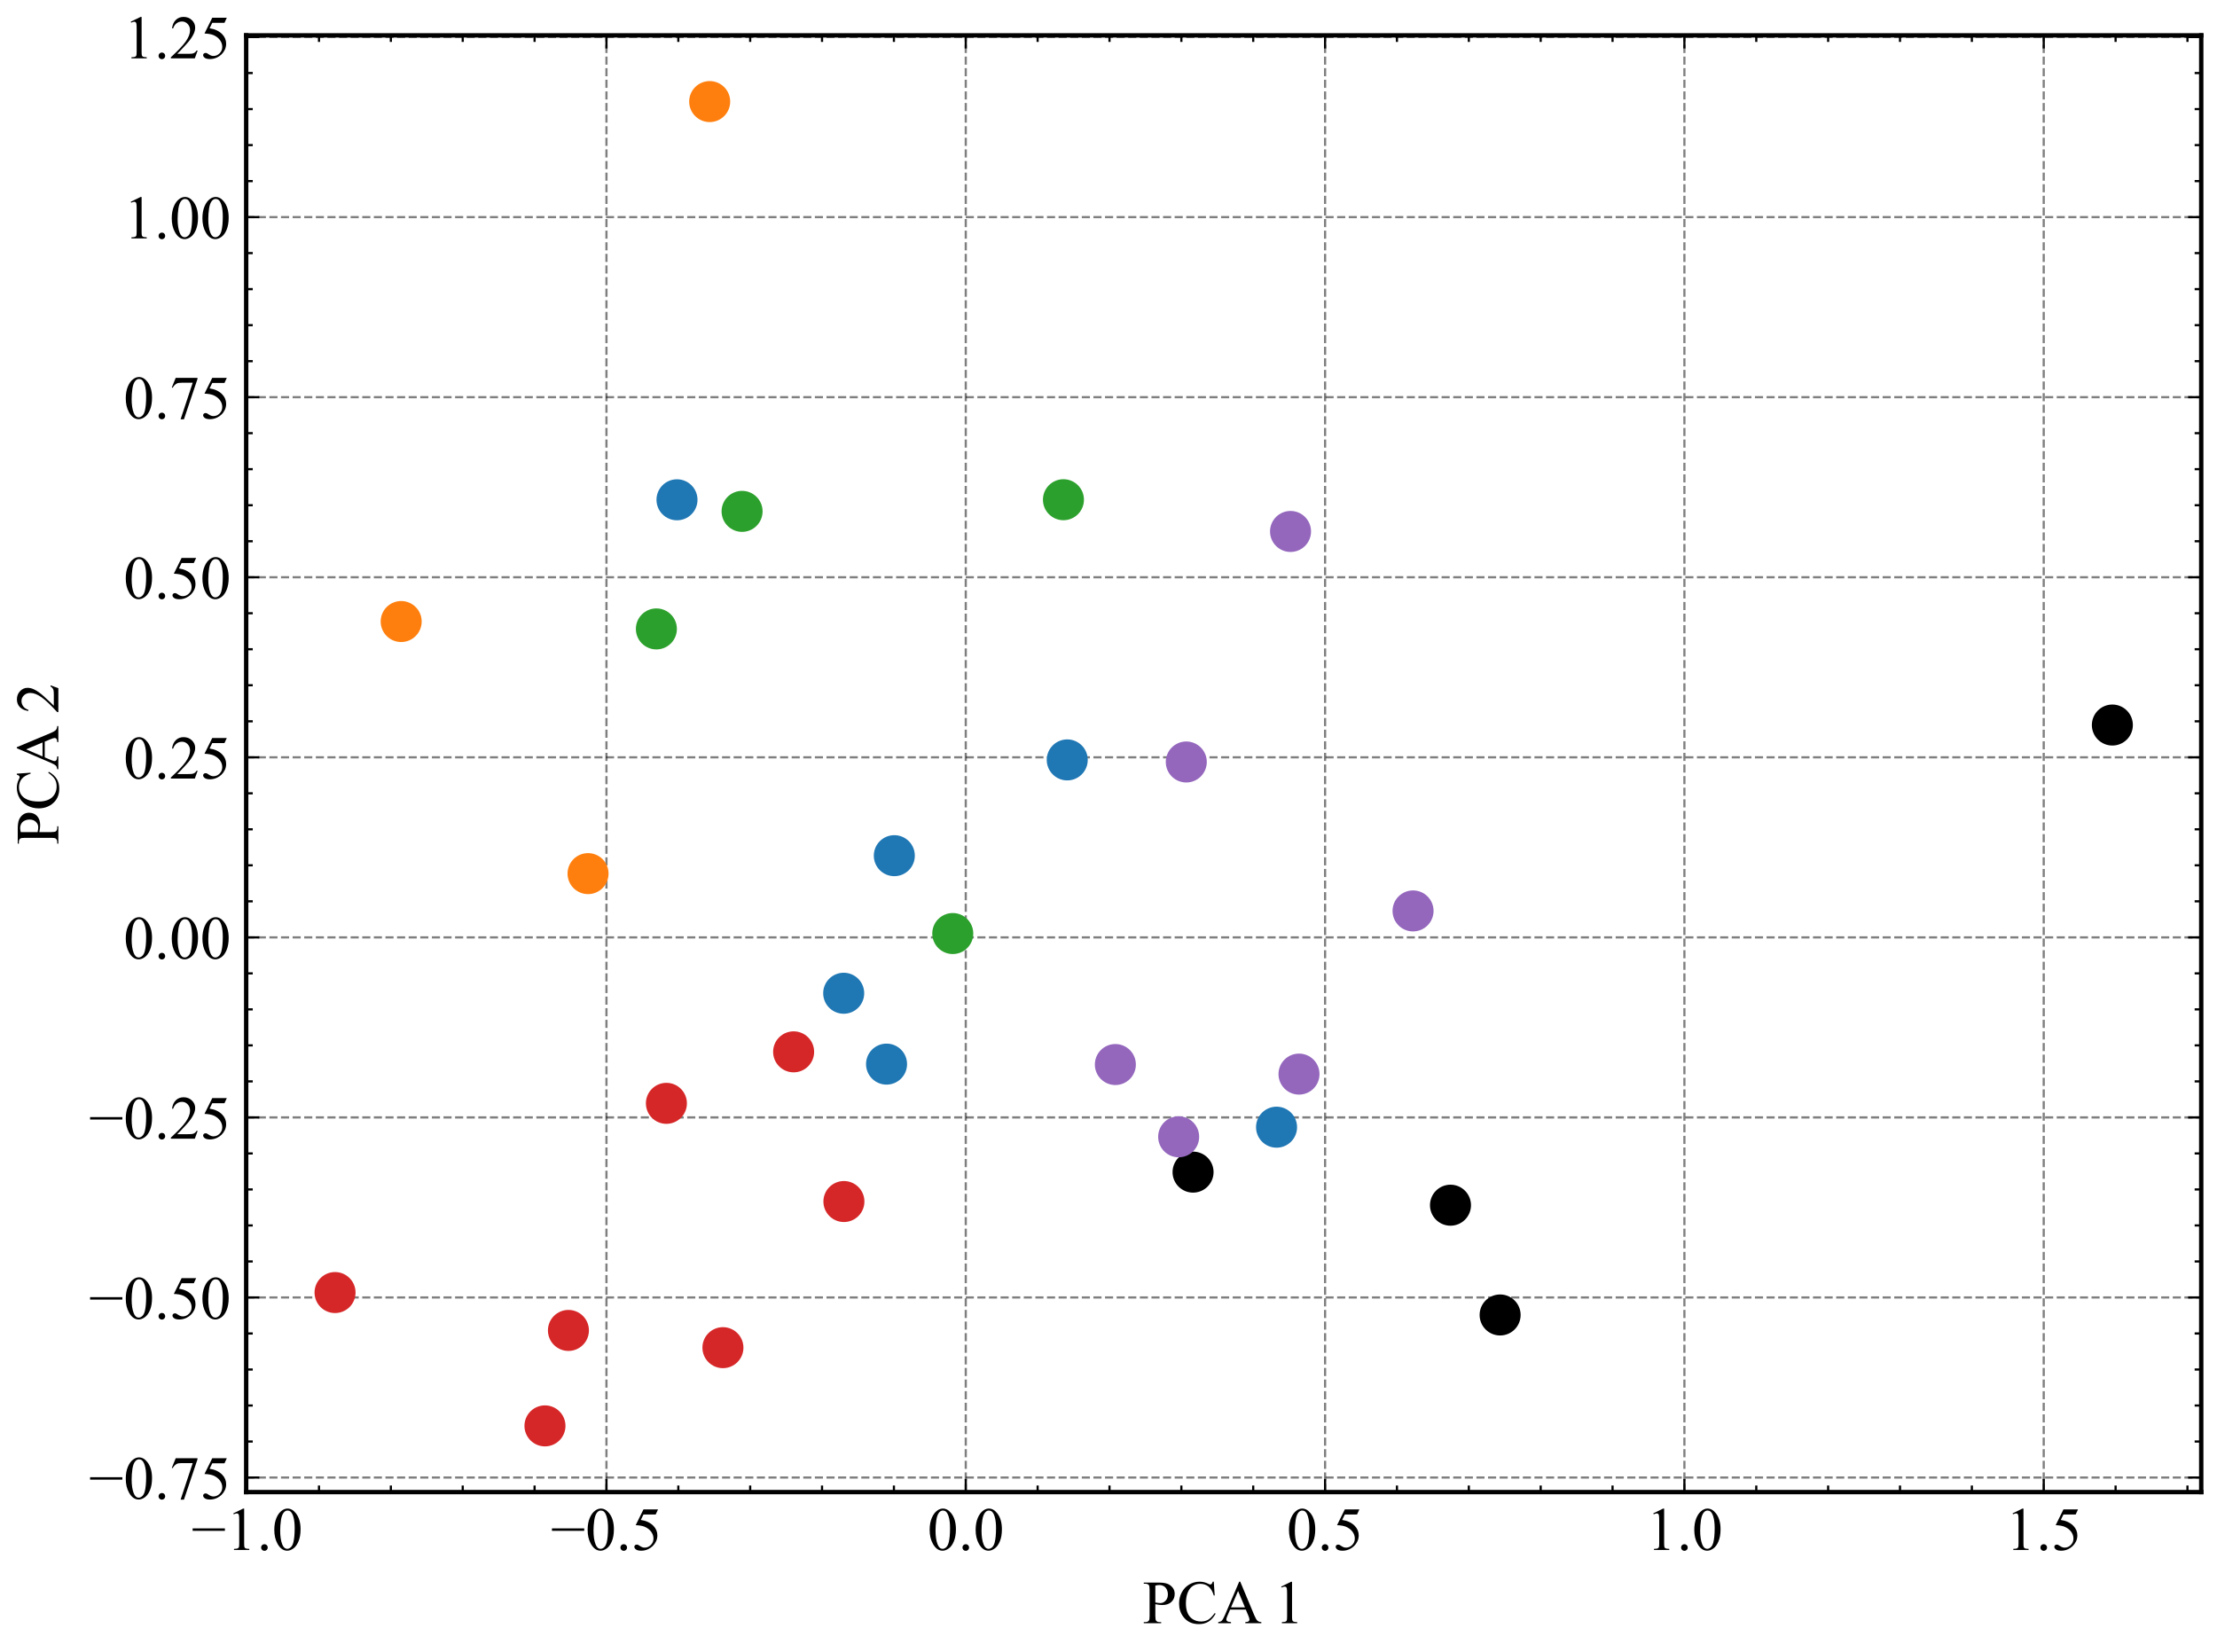 <?xml version="1.0" encoding="utf-8" standalone="no"?>
<!DOCTYPE svg PUBLIC "-//W3C//DTD SVG 1.1//EN"
  "http://www.w3.org/Graphics/SVG/1.1/DTD/svg11.dtd">
<!-- Created with matplotlib (https://matplotlib.org/) -->
<svg height="377.247pt" version="1.1" viewBox="0 0 506.211 377.247" width="506.211pt" xmlns="http://www.w3.org/2000/svg" xmlns:xlink="http://www.w3.org/1999/xlink">
 <defs>
  <style type="text/css">*{stroke-linecap:butt;stroke-linejoin:round;}</style>
 </defs>
 <g id="figure_1">
  <g id="patch_1">
   <path d="M 0 377.247 
L 506.211 377.247 
L 506.211 0 
L 0 0 
z
" style="fill:#ffffff;"/>
  </g>
  <g id="axes_1">
   <g id="patch_2">
    <path d="M 56.211 340.715 
L 502.611 340.715 
L 502.611 8.075 
L 56.211 8.075 
z
" style="fill:#ffffff;"/>
   </g>
   <g id="matplotlib.axis_1">
    <g id="xtick_1">
     <g id="line2d_1">
      <path clip-path="url(#p63ad19ab8d)" d="M 56.428 340.715 
L 56.428 8.075 
" style="fill:none;stroke:#000000;stroke-dasharray:1.85,0.8;stroke-dashoffset:0;stroke-opacity:0.5;stroke-width:0.5;"/>
     </g>
     <g id="line2d_2">
      <defs>
       <path d="M 0 0 
L 0 -3 
" id="m56bc9e3389" style="stroke:#000000;stroke-width:0.5;"/>
      </defs>
      <g>
       <use style="stroke:#000000;stroke-width:0.5;" x="56.428" xlink:href="#m56bc9e3389" y="340.715"/>
      </g>
     </g>
     <g id="line2d_3">
      <defs>
       <path d="M 0 0 
L 0 3 
" id="m3c985e5bb2" style="stroke:#000000;stroke-width:0.5;"/>
      </defs>
      <g>
       <use style="stroke:#000000;stroke-width:0.5;" x="56.428" xlink:href="#m3c985e5bb2" y="8.075"/>
      </g>
     </g>
     <g id="text_1">
      <!-- −1.0 -->
      <g transform="translate(43.731 353.936)scale(0.14 -0.14)">
       <defs>
        <path d="M 54.438 31.25 
L 1.812 31.25 
L 1.812 35.25 
L 54.438 35.25 
z
" id="TimesNewRomanPSMT-8722"/>
        <path d="M 11.719 59.719 
L 27.828 67.578 
L 29.438 67.578 
L 29.438 11.672 
Q 29.438 6.109 29.906 4.734 
Q 30.375 3.375 31.828 2.641 
Q 33.297 1.906 37.797 1.812 
L 37.797 0 
L 12.891 0 
L 12.891 1.812 
Q 17.578 1.906 18.938 2.609 
Q 20.312 3.328 20.844 4.516 
Q 21.391 5.719 21.391 11.672 
L 21.391 47.406 
Q 21.391 54.641 20.906 56.688 
Q 20.562 58.25 19.656 58.984 
Q 18.75 59.719 17.484 59.719 
Q 15.672 59.719 12.453 58.203 
z
" id="TimesNewRomanPSMT-49"/>
        <path d="M 12.5 9.469 
Q 14.797 9.469 16.359 7.875 
Q 17.922 6.297 17.922 4.047 
Q 17.922 1.812 16.328 0.219 
Q 14.75 -1.375 12.5 -1.375 
Q 10.25 -1.375 8.656 0.219 
Q 7.078 1.812 7.078 4.047 
Q 7.078 6.344 8.656 7.906 
Q 10.25 9.469 12.5 9.469 
z
" id="TimesNewRomanPSMT-46"/>
        <path d="M 3.609 32.719 
Q 3.609 44.047 7.031 52.219 
Q 10.453 60.406 16.109 64.406 
Q 20.516 67.578 25.203 67.578 
Q 32.812 67.578 38.875 59.812 
Q 46.438 50.203 46.438 33.734 
Q 46.438 22.219 43.109 14.156 
Q 39.797 6.109 34.641 2.469 
Q 29.5 -1.172 24.703 -1.172 
Q 15.234 -1.172 8.938 10.016 
Q 3.609 19.438 3.609 32.719 
z
M 13.188 31.5 
Q 13.188 17.828 16.547 9.188 
Q 19.344 1.906 24.859 1.906 
Q 27.484 1.906 30.312 4.266 
Q 33.156 6.641 34.625 12.203 
Q 36.859 20.609 36.859 35.891 
Q 36.859 47.219 34.516 54.781 
Q 32.766 60.406 29.984 62.75 
Q 27.984 64.359 25.141 64.359 
Q 21.828 64.359 19.234 61.375 
Q 15.719 57.328 14.453 48.625 
Q 13.188 39.938 13.188 31.5 
z
" id="TimesNewRomanPSMT-48"/>
       </defs>
       <use xlink:href="#TimesNewRomanPSMT-8722"/>
       <use x="56.396" xlink:href="#TimesNewRomanPSMT-49"/>
       <use x="106.396" xlink:href="#TimesNewRomanPSMT-46"/>
       <use x="131.396" xlink:href="#TimesNewRomanPSMT-48"/>
      </g>
     </g>
    </g>
    <g id="xtick_2">
     <g id="line2d_4">
      <path clip-path="url(#p63ad19ab8d)" d="M 138.472 340.715 
L 138.472 8.075 
" style="fill:none;stroke:#000000;stroke-dasharray:1.85,0.8;stroke-dashoffset:0;stroke-opacity:0.5;stroke-width:0.5;"/>
     </g>
     <g id="line2d_5">
      <g>
       <use style="stroke:#000000;stroke-width:0.5;" x="138.472" xlink:href="#m56bc9e3389" y="340.715"/>
      </g>
     </g>
     <g id="line2d_6">
      <g>
       <use style="stroke:#000000;stroke-width:0.5;" x="138.472" xlink:href="#m3c985e5bb2" y="8.075"/>
      </g>
     </g>
     <g id="text_2">
      <!-- −0.5 -->
      <g transform="translate(125.775 353.936)scale(0.14 -0.14)">
       <defs>
        <path d="M 43.406 66.219 
L 39.594 57.906 
L 19.672 57.906 
L 15.328 49.031 
Q 28.266 47.125 35.844 39.406 
Q 42.328 32.766 42.328 23.781 
Q 42.328 18.562 40.203 14.109 
Q 38.094 9.672 34.859 6.547 
Q 31.641 3.422 27.688 1.516 
Q 22.078 -1.172 16.156 -1.172 
Q 10.203 -1.172 7.484 0.844 
Q 4.781 2.875 4.781 5.328 
Q 4.781 6.688 5.906 7.734 
Q 7.031 8.797 8.734 8.797 
Q 10.016 8.797 10.969 8.406 
Q 11.922 8.016 14.203 6.391 
Q 17.875 3.859 21.625 3.859 
Q 27.344 3.859 31.656 8.172 
Q 35.984 12.5 35.984 18.703 
Q 35.984 24.703 32.125 29.906 
Q 28.266 35.109 21.484 37.938 
Q 16.156 40.141 6.984 40.484 
L 19.672 66.219 
z
" id="TimesNewRomanPSMT-53"/>
       </defs>
       <use xlink:href="#TimesNewRomanPSMT-8722"/>
       <use x="56.396" xlink:href="#TimesNewRomanPSMT-48"/>
       <use x="106.396" xlink:href="#TimesNewRomanPSMT-46"/>
       <use x="131.396" xlink:href="#TimesNewRomanPSMT-53"/>
      </g>
     </g>
    </g>
    <g id="xtick_3">
     <g id="line2d_7">
      <path clip-path="url(#p63ad19ab8d)" d="M 220.516 340.715 
L 220.516 8.075 
" style="fill:none;stroke:#000000;stroke-dasharray:1.85,0.8;stroke-dashoffset:0;stroke-opacity:0.5;stroke-width:0.5;"/>
     </g>
     <g id="line2d_8">
      <g>
       <use style="stroke:#000000;stroke-width:0.5;" x="220.516" xlink:href="#m56bc9e3389" y="340.715"/>
      </g>
     </g>
     <g id="line2d_9">
      <g>
       <use style="stroke:#000000;stroke-width:0.5;" x="220.516" xlink:href="#m3c985e5bb2" y="8.075"/>
      </g>
     </g>
     <g id="text_3">
      <!-- 0.0 -->
      <g transform="translate(211.766 353.936)scale(0.14 -0.14)">
       <use xlink:href="#TimesNewRomanPSMT-48"/>
       <use x="50" xlink:href="#TimesNewRomanPSMT-46"/>
       <use x="75" xlink:href="#TimesNewRomanPSMT-48"/>
      </g>
     </g>
    </g>
    <g id="xtick_4">
     <g id="line2d_10">
      <path clip-path="url(#p63ad19ab8d)" d="M 302.56 340.715 
L 302.56 8.075 
" style="fill:none;stroke:#000000;stroke-dasharray:1.85,0.8;stroke-dashoffset:0;stroke-opacity:0.5;stroke-width:0.5;"/>
     </g>
     <g id="line2d_11">
      <g>
       <use style="stroke:#000000;stroke-width:0.5;" x="302.56" xlink:href="#m56bc9e3389" y="340.715"/>
      </g>
     </g>
     <g id="line2d_12">
      <g>
       <use style="stroke:#000000;stroke-width:0.5;" x="302.56" xlink:href="#m3c985e5bb2" y="8.075"/>
      </g>
     </g>
     <g id="text_4">
      <!-- 0.5 -->
      <g transform="translate(293.81 353.936)scale(0.14 -0.14)">
       <use xlink:href="#TimesNewRomanPSMT-48"/>
       <use x="50" xlink:href="#TimesNewRomanPSMT-46"/>
       <use x="75" xlink:href="#TimesNewRomanPSMT-53"/>
      </g>
     </g>
    </g>
    <g id="xtick_5">
     <g id="line2d_13">
      <path clip-path="url(#p63ad19ab8d)" d="M 384.604 340.715 
L 384.604 8.075 
" style="fill:none;stroke:#000000;stroke-dasharray:1.85,0.8;stroke-dashoffset:0;stroke-opacity:0.5;stroke-width:0.5;"/>
     </g>
     <g id="line2d_14">
      <g>
       <use style="stroke:#000000;stroke-width:0.5;" x="384.604" xlink:href="#m56bc9e3389" y="340.715"/>
      </g>
     </g>
     <g id="line2d_15">
      <g>
       <use style="stroke:#000000;stroke-width:0.5;" x="384.604" xlink:href="#m3c985e5bb2" y="8.075"/>
      </g>
     </g>
     <g id="text_5">
      <!-- 1.0 -->
      <g transform="translate(375.854 353.936)scale(0.14 -0.14)">
       <use xlink:href="#TimesNewRomanPSMT-49"/>
       <use x="50" xlink:href="#TimesNewRomanPSMT-46"/>
       <use x="75" xlink:href="#TimesNewRomanPSMT-48"/>
      </g>
     </g>
    </g>
    <g id="xtick_6">
     <g id="line2d_16">
      <path clip-path="url(#p63ad19ab8d)" d="M 466.648 340.715 
L 466.648 8.075 
" style="fill:none;stroke:#000000;stroke-dasharray:1.85,0.8;stroke-dashoffset:0;stroke-opacity:0.5;stroke-width:0.5;"/>
     </g>
     <g id="line2d_17">
      <g>
       <use style="stroke:#000000;stroke-width:0.5;" x="466.648" xlink:href="#m56bc9e3389" y="340.715"/>
      </g>
     </g>
     <g id="line2d_18">
      <g>
       <use style="stroke:#000000;stroke-width:0.5;" x="466.648" xlink:href="#m3c985e5bb2" y="8.075"/>
      </g>
     </g>
     <g id="text_6">
      <!-- 1.5 -->
      <g transform="translate(457.898 353.936)scale(0.14 -0.14)">
       <use xlink:href="#TimesNewRomanPSMT-49"/>
       <use x="50" xlink:href="#TimesNewRomanPSMT-46"/>
       <use x="75" xlink:href="#TimesNewRomanPSMT-53"/>
      </g>
     </g>
    </g>
    <g id="xtick_7">
     <g id="line2d_19">
      <defs>
       <path d="M 0 0 
L 0 -1.5 
" id="m2f27d36ff9" style="stroke:#000000;stroke-width:0.5;"/>
      </defs>
      <g>
       <use style="stroke:#000000;stroke-width:0.5;" x="72.837" xlink:href="#m2f27d36ff9" y="340.715"/>
      </g>
     </g>
     <g id="line2d_20">
      <defs>
       <path d="M 0 0 
L 0 1.5 
" id="mf681103e16" style="stroke:#000000;stroke-width:0.5;"/>
      </defs>
      <g>
       <use style="stroke:#000000;stroke-width:0.5;" x="72.837" xlink:href="#mf681103e16" y="8.075"/>
      </g>
     </g>
    </g>
    <g id="xtick_8">
     <g id="line2d_21">
      <g>
       <use style="stroke:#000000;stroke-width:0.5;" x="89.246" xlink:href="#m2f27d36ff9" y="340.715"/>
      </g>
     </g>
     <g id="line2d_22">
      <g>
       <use style="stroke:#000000;stroke-width:0.5;" x="89.246" xlink:href="#mf681103e16" y="8.075"/>
      </g>
     </g>
    </g>
    <g id="xtick_9">
     <g id="line2d_23">
      <g>
       <use style="stroke:#000000;stroke-width:0.5;" x="105.655" xlink:href="#m2f27d36ff9" y="340.715"/>
      </g>
     </g>
     <g id="line2d_24">
      <g>
       <use style="stroke:#000000;stroke-width:0.5;" x="105.655" xlink:href="#mf681103e16" y="8.075"/>
      </g>
     </g>
    </g>
    <g id="xtick_10">
     <g id="line2d_25">
      <g>
       <use style="stroke:#000000;stroke-width:0.5;" x="122.064" xlink:href="#m2f27d36ff9" y="340.715"/>
      </g>
     </g>
     <g id="line2d_26">
      <g>
       <use style="stroke:#000000;stroke-width:0.5;" x="122.064" xlink:href="#mf681103e16" y="8.075"/>
      </g>
     </g>
    </g>
    <g id="xtick_11">
     <g id="line2d_27">
      <g>
       <use style="stroke:#000000;stroke-width:0.5;" x="154.881" xlink:href="#m2f27d36ff9" y="340.715"/>
      </g>
     </g>
     <g id="line2d_28">
      <g>
       <use style="stroke:#000000;stroke-width:0.5;" x="154.881" xlink:href="#mf681103e16" y="8.075"/>
      </g>
     </g>
    </g>
    <g id="xtick_12">
     <g id="line2d_29">
      <g>
       <use style="stroke:#000000;stroke-width:0.5;" x="171.29" xlink:href="#m2f27d36ff9" y="340.715"/>
      </g>
     </g>
     <g id="line2d_30">
      <g>
       <use style="stroke:#000000;stroke-width:0.5;" x="171.29" xlink:href="#mf681103e16" y="8.075"/>
      </g>
     </g>
    </g>
    <g id="xtick_13">
     <g id="line2d_31">
      <g>
       <use style="stroke:#000000;stroke-width:0.5;" x="187.699" xlink:href="#m2f27d36ff9" y="340.715"/>
      </g>
     </g>
     <g id="line2d_32">
      <g>
       <use style="stroke:#000000;stroke-width:0.5;" x="187.699" xlink:href="#mf681103e16" y="8.075"/>
      </g>
     </g>
    </g>
    <g id="xtick_14">
     <g id="line2d_33">
      <g>
       <use style="stroke:#000000;stroke-width:0.5;" x="204.108" xlink:href="#m2f27d36ff9" y="340.715"/>
      </g>
     </g>
     <g id="line2d_34">
      <g>
       <use style="stroke:#000000;stroke-width:0.5;" x="204.108" xlink:href="#mf681103e16" y="8.075"/>
      </g>
     </g>
    </g>
    <g id="xtick_15">
     <g id="line2d_35">
      <g>
       <use style="stroke:#000000;stroke-width:0.5;" x="236.925" xlink:href="#m2f27d36ff9" y="340.715"/>
      </g>
     </g>
     <g id="line2d_36">
      <g>
       <use style="stroke:#000000;stroke-width:0.5;" x="236.925" xlink:href="#mf681103e16" y="8.075"/>
      </g>
     </g>
    </g>
    <g id="xtick_16">
     <g id="line2d_37">
      <g>
       <use style="stroke:#000000;stroke-width:0.5;" x="253.334" xlink:href="#m2f27d36ff9" y="340.715"/>
      </g>
     </g>
     <g id="line2d_38">
      <g>
       <use style="stroke:#000000;stroke-width:0.5;" x="253.334" xlink:href="#mf681103e16" y="8.075"/>
      </g>
     </g>
    </g>
    <g id="xtick_17">
     <g id="line2d_39">
      <g>
       <use style="stroke:#000000;stroke-width:0.5;" x="269.743" xlink:href="#m2f27d36ff9" y="340.715"/>
      </g>
     </g>
     <g id="line2d_40">
      <g>
       <use style="stroke:#000000;stroke-width:0.5;" x="269.743" xlink:href="#mf681103e16" y="8.075"/>
      </g>
     </g>
    </g>
    <g id="xtick_18">
     <g id="line2d_41">
      <g>
       <use style="stroke:#000000;stroke-width:0.5;" x="286.151" xlink:href="#m2f27d36ff9" y="340.715"/>
      </g>
     </g>
     <g id="line2d_42">
      <g>
       <use style="stroke:#000000;stroke-width:0.5;" x="286.151" xlink:href="#mf681103e16" y="8.075"/>
      </g>
     </g>
    </g>
    <g id="xtick_19">
     <g id="line2d_43">
      <g>
       <use style="stroke:#000000;stroke-width:0.5;" x="318.969" xlink:href="#m2f27d36ff9" y="340.715"/>
      </g>
     </g>
     <g id="line2d_44">
      <g>
       <use style="stroke:#000000;stroke-width:0.5;" x="318.969" xlink:href="#mf681103e16" y="8.075"/>
      </g>
     </g>
    </g>
    <g id="xtick_20">
     <g id="line2d_45">
      <g>
       <use style="stroke:#000000;stroke-width:0.5;" x="335.378" xlink:href="#m2f27d36ff9" y="340.715"/>
      </g>
     </g>
     <g id="line2d_46">
      <g>
       <use style="stroke:#000000;stroke-width:0.5;" x="335.378" xlink:href="#mf681103e16" y="8.075"/>
      </g>
     </g>
    </g>
    <g id="xtick_21">
     <g id="line2d_47">
      <g>
       <use style="stroke:#000000;stroke-width:0.5;" x="351.787" xlink:href="#m2f27d36ff9" y="340.715"/>
      </g>
     </g>
     <g id="line2d_48">
      <g>
       <use style="stroke:#000000;stroke-width:0.5;" x="351.787" xlink:href="#mf681103e16" y="8.075"/>
      </g>
     </g>
    </g>
    <g id="xtick_22">
     <g id="line2d_49">
      <g>
       <use style="stroke:#000000;stroke-width:0.5;" x="368.195" xlink:href="#m2f27d36ff9" y="340.715"/>
      </g>
     </g>
     <g id="line2d_50">
      <g>
       <use style="stroke:#000000;stroke-width:0.5;" x="368.195" xlink:href="#mf681103e16" y="8.075"/>
      </g>
     </g>
    </g>
    <g id="xtick_23">
     <g id="line2d_51">
      <g>
       <use style="stroke:#000000;stroke-width:0.5;" x="401.013" xlink:href="#m2f27d36ff9" y="340.715"/>
      </g>
     </g>
     <g id="line2d_52">
      <g>
       <use style="stroke:#000000;stroke-width:0.5;" x="401.013" xlink:href="#mf681103e16" y="8.075"/>
      </g>
     </g>
    </g>
    <g id="xtick_24">
     <g id="line2d_53">
      <g>
       <use style="stroke:#000000;stroke-width:0.5;" x="417.422" xlink:href="#m2f27d36ff9" y="340.715"/>
      </g>
     </g>
     <g id="line2d_54">
      <g>
       <use style="stroke:#000000;stroke-width:0.5;" x="417.422" xlink:href="#mf681103e16" y="8.075"/>
      </g>
     </g>
    </g>
    <g id="xtick_25">
     <g id="line2d_55">
      <g>
       <use style="stroke:#000000;stroke-width:0.5;" x="433.83" xlink:href="#m2f27d36ff9" y="340.715"/>
      </g>
     </g>
     <g id="line2d_56">
      <g>
       <use style="stroke:#000000;stroke-width:0.5;" x="433.83" xlink:href="#mf681103e16" y="8.075"/>
      </g>
     </g>
    </g>
    <g id="xtick_26">
     <g id="line2d_57">
      <g>
       <use style="stroke:#000000;stroke-width:0.5;" x="450.239" xlink:href="#m2f27d36ff9" y="340.715"/>
      </g>
     </g>
     <g id="line2d_58">
      <g>
       <use style="stroke:#000000;stroke-width:0.5;" x="450.239" xlink:href="#mf681103e16" y="8.075"/>
      </g>
     </g>
    </g>
    <g id="xtick_27">
     <g id="line2d_59">
      <g>
       <use style="stroke:#000000;stroke-width:0.5;" x="483.057" xlink:href="#m2f27d36ff9" y="340.715"/>
      </g>
     </g>
     <g id="line2d_60">
      <g>
       <use style="stroke:#000000;stroke-width:0.5;" x="483.057" xlink:href="#mf681103e16" y="8.075"/>
      </g>
     </g>
    </g>
    <g id="xtick_28">
     <g id="line2d_61">
      <g>
       <use style="stroke:#000000;stroke-width:0.5;" x="499.466" xlink:href="#m2f27d36ff9" y="340.715"/>
      </g>
     </g>
     <g id="line2d_62">
      <g>
       <use style="stroke:#000000;stroke-width:0.5;" x="499.466" xlink:href="#mf681103e16" y="8.075"/>
      </g>
     </g>
    </g>
    <g id="text_7">
     <!-- PCA 1 -->
     <g transform="translate(260.928 370.652)scale(0.14 -0.14)">
      <defs>
       <path d="M 20.516 31 
L 20.516 11.719 
Q 20.516 5.469 21.875 3.953 
Q 23.734 1.812 27.484 1.812 
L 30.031 1.812 
L 30.031 0 
L 1.656 0 
L 1.656 1.812 
L 4.156 1.812 
Q 8.344 1.812 10.156 4.547 
Q 11.141 6.062 11.141 11.719 
L 11.141 54.5 
Q 11.141 60.75 9.812 62.25 
Q 7.906 64.406 4.156 64.406 
L 1.656 64.406 
L 1.656 66.219 
L 25.922 66.219 
Q 34.812 66.219 39.938 64.375 
Q 45.062 62.547 48.578 58.203 
Q 52.094 53.859 52.094 47.906 
Q 52.094 39.797 46.75 34.719 
Q 41.406 29.641 31.641 29.641 
Q 29.25 29.641 26.469 29.984 
Q 23.688 30.328 20.516 31 
z
M 20.516 33.797 
Q 23.094 33.297 25.094 33.047 
Q 27.094 32.812 28.516 32.812 
Q 33.594 32.812 37.281 36.734 
Q 40.969 40.672 40.969 46.922 
Q 40.969 51.219 39.203 54.906 
Q 37.453 58.594 34.219 60.422 
Q 31 62.25 26.906 62.25 
Q 24.422 62.25 20.516 61.328 
z
" id="TimesNewRomanPSMT-80"/>
       <path d="M 60.203 67.719 
L 61.719 45.219 
L 60.203 45.219 
Q 57.172 55.328 51.562 59.766 
Q 45.953 64.203 38.094 64.203 
Q 31.5 64.203 26.172 60.859 
Q 20.844 57.516 17.797 50.188 
Q 14.75 42.875 14.75 31.984 
Q 14.75 23 17.625 16.406 
Q 20.516 9.812 26.297 6.297 
Q 32.078 2.781 39.5 2.781 
Q 45.953 2.781 50.875 5.531 
Q 55.812 8.297 61.719 16.5 
L 63.234 15.531 
Q 58.25 6.688 51.609 2.578 
Q 44.969 -1.516 35.844 -1.516 
Q 19.391 -1.516 10.359 10.688 
Q 3.609 19.781 3.609 32.078 
Q 3.609 42 8.047 50.297 
Q 12.5 58.594 20.281 63.156 
Q 28.078 67.719 37.312 67.719 
Q 44.484 67.719 51.469 64.203 
Q 53.516 63.141 54.391 63.141 
Q 55.719 63.141 56.688 64.062 
Q 57.953 65.375 58.5 67.719 
z
" id="TimesNewRomanPSMT-67"/>
       <path d="M 45.75 22.172 
L 20.125 22.172 
L 15.625 11.719 
Q 13.969 7.859 13.969 5.953 
Q 13.969 4.438 15.406 3.297 
Q 16.844 2.156 21.625 1.812 
L 21.625 0 
L 0.781 0 
L 0.781 1.812 
Q 4.938 2.547 6.156 3.719 
Q 8.641 6.062 11.672 13.234 
L 34.969 67.719 
L 36.672 67.719 
L 59.719 12.641 
Q 62.5 6 64.766 4.016 
Q 67.047 2.047 71.094 1.812 
L 71.094 0 
L 44.969 0 
L 44.969 1.812 
Q 48.922 2 50.312 3.125 
Q 51.703 4.25 51.703 5.859 
Q 51.703 8.016 49.75 12.641 
z
M 44.391 25.781 
L 33.156 52.547 
L 21.625 25.781 
z
" id="TimesNewRomanPSMT-65"/>
       <path id="TimesNewRomanPSMT-32"/>
      </defs>
      <use xlink:href="#TimesNewRomanPSMT-80"/>
      <use x="55.615" xlink:href="#TimesNewRomanPSMT-67"/>
      <use x="122.314" xlink:href="#TimesNewRomanPSMT-65"/>
      <use x="189.031" xlink:href="#TimesNewRomanPSMT-32"/>
      <use x="214.031" xlink:href="#TimesNewRomanPSMT-49"/>
     </g>
    </g>
   </g>
   <g id="matplotlib.axis_2">
    <g id="ytick_1">
     <g id="line2d_63">
      <path clip-path="url(#p63ad19ab8d)" d="M 56.211 337.389 
L 502.611 337.389 
" style="fill:none;stroke:#000000;stroke-dasharray:1.85,0.8;stroke-dashoffset:0;stroke-opacity:0.5;stroke-width:0.5;"/>
     </g>
     <g id="line2d_64">
      <defs>
       <path d="M 0 0 
L 3 0 
" id="m3e6634bd11" style="stroke:#000000;stroke-width:0.5;"/>
      </defs>
      <g>
       <use style="stroke:#000000;stroke-width:0.5;" x="56.211" xlink:href="#m3e6634bd11" y="337.389"/>
      </g>
     </g>
     <g id="line2d_65">
      <defs>
       <path d="M 0 0 
L -3 0 
" id="ma9726df1f5" style="stroke:#000000;stroke-width:0.5;"/>
      </defs>
      <g>
       <use style="stroke:#000000;stroke-width:0.5;" x="502.611" xlink:href="#ma9726df1f5" y="337.389"/>
      </g>
     </g>
     <g id="text_8">
      <!-- −0.75 -->
      <g transform="translate(20.316 342.25)scale(0.14 -0.14)">
       <defs>
        <path d="M 10.062 66.219 
L 45.562 66.219 
L 45.562 64.359 
L 23.484 -1.375 
L 18.016 -1.375 
L 37.797 58.25 
L 19.578 58.25 
Q 14.062 58.25 11.719 56.938 
Q 7.625 54.688 5.125 50 
L 3.719 50.531 
z
" id="TimesNewRomanPSMT-55"/>
       </defs>
       <use xlink:href="#TimesNewRomanPSMT-8722"/>
       <use x="56.396" xlink:href="#TimesNewRomanPSMT-48"/>
       <use x="106.396" xlink:href="#TimesNewRomanPSMT-46"/>
       <use x="131.396" xlink:href="#TimesNewRomanPSMT-55"/>
       <use x="181.396" xlink:href="#TimesNewRomanPSMT-53"/>
      </g>
     </g>
    </g>
    <g id="ytick_2">
     <g id="line2d_66">
      <path clip-path="url(#p63ad19ab8d)" d="M 56.211 296.273 
L 502.611 296.273 
" style="fill:none;stroke:#000000;stroke-dasharray:1.85,0.8;stroke-dashoffset:0;stroke-opacity:0.5;stroke-width:0.5;"/>
     </g>
     <g id="line2d_67">
      <g>
       <use style="stroke:#000000;stroke-width:0.5;" x="56.211" xlink:href="#m3e6634bd11" y="296.273"/>
      </g>
     </g>
     <g id="line2d_68">
      <g>
       <use style="stroke:#000000;stroke-width:0.5;" x="502.611" xlink:href="#ma9726df1f5" y="296.273"/>
      </g>
     </g>
     <g id="text_9">
      <!-- −0.50 -->
      <g transform="translate(20.316 301.134)scale(0.14 -0.14)">
       <use xlink:href="#TimesNewRomanPSMT-8722"/>
       <use x="56.396" xlink:href="#TimesNewRomanPSMT-48"/>
       <use x="106.396" xlink:href="#TimesNewRomanPSMT-46"/>
       <use x="131.396" xlink:href="#TimesNewRomanPSMT-53"/>
       <use x="181.396" xlink:href="#TimesNewRomanPSMT-48"/>
      </g>
     </g>
    </g>
    <g id="ytick_3">
     <g id="line2d_69">
      <path clip-path="url(#p63ad19ab8d)" d="M 56.211 255.157 
L 502.611 255.157 
" style="fill:none;stroke:#000000;stroke-dasharray:1.85,0.8;stroke-dashoffset:0;stroke-opacity:0.5;stroke-width:0.5;"/>
     </g>
     <g id="line2d_70">
      <g>
       <use style="stroke:#000000;stroke-width:0.5;" x="56.211" xlink:href="#m3e6634bd11" y="255.157"/>
      </g>
     </g>
     <g id="line2d_71">
      <g>
       <use style="stroke:#000000;stroke-width:0.5;" x="502.611" xlink:href="#ma9726df1f5" y="255.157"/>
      </g>
     </g>
     <g id="text_10">
      <!-- −0.25 -->
      <g transform="translate(20.316 260.018)scale(0.14 -0.14)">
       <defs>
        <path d="M 45.844 12.75 
L 41.219 0 
L 2.156 0 
L 2.156 1.812 
Q 19.391 17.531 26.422 27.484 
Q 33.453 37.453 33.453 45.703 
Q 33.453 52 29.594 56.047 
Q 25.734 60.109 20.359 60.109 
Q 15.484 60.109 11.594 57.25 
Q 7.719 54.391 5.859 48.875 
L 4.047 48.875 
Q 5.281 57.906 10.328 62.734 
Q 15.375 67.578 22.953 67.578 
Q 31 67.578 36.391 62.406 
Q 41.797 57.234 41.797 50.203 
Q 41.797 45.172 39.453 40.141 
Q 35.844 32.234 27.734 23.391 
Q 15.578 10.109 12.547 7.375 
L 29.828 7.375 
Q 35.109 7.375 37.234 7.766 
Q 39.359 8.156 41.062 9.344 
Q 42.781 10.547 44.047 12.75 
z
" id="TimesNewRomanPSMT-50"/>
       </defs>
       <use xlink:href="#TimesNewRomanPSMT-8722"/>
       <use x="56.396" xlink:href="#TimesNewRomanPSMT-48"/>
       <use x="106.396" xlink:href="#TimesNewRomanPSMT-46"/>
       <use x="131.396" xlink:href="#TimesNewRomanPSMT-50"/>
       <use x="181.396" xlink:href="#TimesNewRomanPSMT-53"/>
      </g>
     </g>
    </g>
    <g id="ytick_4">
     <g id="line2d_72">
      <path clip-path="url(#p63ad19ab8d)" d="M 56.211 214.041 
L 502.611 214.041 
" style="fill:none;stroke:#000000;stroke-dasharray:1.85,0.8;stroke-dashoffset:0;stroke-opacity:0.5;stroke-width:0.5;"/>
     </g>
     <g id="line2d_73">
      <g>
       <use style="stroke:#000000;stroke-width:0.5;" x="56.211" xlink:href="#m3e6634bd11" y="214.041"/>
      </g>
     </g>
     <g id="line2d_74">
      <g>
       <use style="stroke:#000000;stroke-width:0.5;" x="502.611" xlink:href="#ma9726df1f5" y="214.041"/>
      </g>
     </g>
     <g id="text_11">
      <!-- 0.00 -->
      <g transform="translate(28.211 218.901)scale(0.14 -0.14)">
       <use xlink:href="#TimesNewRomanPSMT-48"/>
       <use x="50" xlink:href="#TimesNewRomanPSMT-46"/>
       <use x="75" xlink:href="#TimesNewRomanPSMT-48"/>
       <use x="125" xlink:href="#TimesNewRomanPSMT-48"/>
      </g>
     </g>
    </g>
    <g id="ytick_5">
     <g id="line2d_75">
      <path clip-path="url(#p63ad19ab8d)" d="M 56.211 172.925 
L 502.611 172.925 
" style="fill:none;stroke:#000000;stroke-dasharray:1.85,0.8;stroke-dashoffset:0;stroke-opacity:0.5;stroke-width:0.5;"/>
     </g>
     <g id="line2d_76">
      <g>
       <use style="stroke:#000000;stroke-width:0.5;" x="56.211" xlink:href="#m3e6634bd11" y="172.925"/>
      </g>
     </g>
     <g id="line2d_77">
      <g>
       <use style="stroke:#000000;stroke-width:0.5;" x="502.611" xlink:href="#ma9726df1f5" y="172.925"/>
      </g>
     </g>
     <g id="text_12">
      <!-- 0.25 -->
      <g transform="translate(28.211 177.785)scale(0.14 -0.14)">
       <use xlink:href="#TimesNewRomanPSMT-48"/>
       <use x="50" xlink:href="#TimesNewRomanPSMT-46"/>
       <use x="75" xlink:href="#TimesNewRomanPSMT-50"/>
       <use x="125" xlink:href="#TimesNewRomanPSMT-53"/>
      </g>
     </g>
    </g>
    <g id="ytick_6">
     <g id="line2d_78">
      <path clip-path="url(#p63ad19ab8d)" d="M 56.211 131.809 
L 502.611 131.809 
" style="fill:none;stroke:#000000;stroke-dasharray:1.85,0.8;stroke-dashoffset:0;stroke-opacity:0.5;stroke-width:0.5;"/>
     </g>
     <g id="line2d_79">
      <g>
       <use style="stroke:#000000;stroke-width:0.5;" x="56.211" xlink:href="#m3e6634bd11" y="131.809"/>
      </g>
     </g>
     <g id="line2d_80">
      <g>
       <use style="stroke:#000000;stroke-width:0.5;" x="502.611" xlink:href="#ma9726df1f5" y="131.809"/>
      </g>
     </g>
     <g id="text_13">
      <!-- 0.50 -->
      <g transform="translate(28.211 136.669)scale(0.14 -0.14)">
       <use xlink:href="#TimesNewRomanPSMT-48"/>
       <use x="50" xlink:href="#TimesNewRomanPSMT-46"/>
       <use x="75" xlink:href="#TimesNewRomanPSMT-53"/>
       <use x="125" xlink:href="#TimesNewRomanPSMT-48"/>
      </g>
     </g>
    </g>
    <g id="ytick_7">
     <g id="line2d_81">
      <path clip-path="url(#p63ad19ab8d)" d="M 56.211 90.693 
L 502.611 90.693 
" style="fill:none;stroke:#000000;stroke-dasharray:1.85,0.8;stroke-dashoffset:0;stroke-opacity:0.5;stroke-width:0.5;"/>
     </g>
     <g id="line2d_82">
      <g>
       <use style="stroke:#000000;stroke-width:0.5;" x="56.211" xlink:href="#m3e6634bd11" y="90.693"/>
      </g>
     </g>
     <g id="line2d_83">
      <g>
       <use style="stroke:#000000;stroke-width:0.5;" x="502.611" xlink:href="#ma9726df1f5" y="90.693"/>
      </g>
     </g>
     <g id="text_14">
      <!-- 0.75 -->
      <g transform="translate(28.211 95.553)scale(0.14 -0.14)">
       <use xlink:href="#TimesNewRomanPSMT-48"/>
       <use x="50" xlink:href="#TimesNewRomanPSMT-46"/>
       <use x="75" xlink:href="#TimesNewRomanPSMT-55"/>
       <use x="125" xlink:href="#TimesNewRomanPSMT-53"/>
      </g>
     </g>
    </g>
    <g id="ytick_8">
     <g id="line2d_84">
      <path clip-path="url(#p63ad19ab8d)" d="M 56.211 49.577 
L 502.611 49.577 
" style="fill:none;stroke:#000000;stroke-dasharray:1.85,0.8;stroke-dashoffset:0;stroke-opacity:0.5;stroke-width:0.5;"/>
     </g>
     <g id="line2d_85">
      <g>
       <use style="stroke:#000000;stroke-width:0.5;" x="56.211" xlink:href="#m3e6634bd11" y="49.577"/>
      </g>
     </g>
     <g id="line2d_86">
      <g>
       <use style="stroke:#000000;stroke-width:0.5;" x="502.611" xlink:href="#ma9726df1f5" y="49.577"/>
      </g>
     </g>
     <g id="text_15">
      <!-- 1.00 -->
      <g transform="translate(28.211 54.437)scale(0.14 -0.14)">
       <use xlink:href="#TimesNewRomanPSMT-49"/>
       <use x="50" xlink:href="#TimesNewRomanPSMT-46"/>
       <use x="75" xlink:href="#TimesNewRomanPSMT-48"/>
       <use x="125" xlink:href="#TimesNewRomanPSMT-48"/>
      </g>
     </g>
    </g>
    <g id="ytick_9">
     <g id="line2d_87">
      <path clip-path="url(#p63ad19ab8d)" d="M 56.211 8.461 
L 502.611 8.461 
" style="fill:none;stroke:#000000;stroke-dasharray:1.85,0.8;stroke-dashoffset:0;stroke-opacity:0.5;stroke-width:0.5;"/>
     </g>
     <g id="line2d_88">
      <g>
       <use style="stroke:#000000;stroke-width:0.5;" x="56.211" xlink:href="#m3e6634bd11" y="8.461"/>
      </g>
     </g>
     <g id="line2d_89">
      <g>
       <use style="stroke:#000000;stroke-width:0.5;" x="502.611" xlink:href="#ma9726df1f5" y="8.461"/>
      </g>
     </g>
     <g id="text_16">
      <!-- 1.25 -->
      <g transform="translate(28.211 13.321)scale(0.14 -0.14)">
       <use xlink:href="#TimesNewRomanPSMT-49"/>
       <use x="50" xlink:href="#TimesNewRomanPSMT-46"/>
       <use x="75" xlink:href="#TimesNewRomanPSMT-50"/>
       <use x="125" xlink:href="#TimesNewRomanPSMT-53"/>
      </g>
     </g>
    </g>
    <g id="ytick_10">
     <g id="line2d_90">
      <defs>
       <path d="M 0 0 
L 1.5 0 
" id="m57c8d20afb" style="stroke:#000000;stroke-width:0.5;"/>
      </defs>
      <g>
       <use style="stroke:#000000;stroke-width:0.5;" x="56.211" xlink:href="#m57c8d20afb" y="329.166"/>
      </g>
     </g>
     <g id="line2d_91">
      <defs>
       <path d="M 0 0 
L -1.5 0 
" id="m17e42fa465" style="stroke:#000000;stroke-width:0.5;"/>
      </defs>
      <g>
       <use style="stroke:#000000;stroke-width:0.5;" x="502.611" xlink:href="#m17e42fa465" y="329.166"/>
      </g>
     </g>
    </g>
    <g id="ytick_11">
     <g id="line2d_92">
      <g>
       <use style="stroke:#000000;stroke-width:0.5;" x="56.211" xlink:href="#m57c8d20afb" y="320.943"/>
      </g>
     </g>
     <g id="line2d_93">
      <g>
       <use style="stroke:#000000;stroke-width:0.5;" x="502.611" xlink:href="#m17e42fa465" y="320.943"/>
      </g>
     </g>
    </g>
    <g id="ytick_12">
     <g id="line2d_94">
      <g>
       <use style="stroke:#000000;stroke-width:0.5;" x="56.211" xlink:href="#m57c8d20afb" y="312.719"/>
      </g>
     </g>
     <g id="line2d_95">
      <g>
       <use style="stroke:#000000;stroke-width:0.5;" x="502.611" xlink:href="#m17e42fa465" y="312.719"/>
      </g>
     </g>
    </g>
    <g id="ytick_13">
     <g id="line2d_96">
      <g>
       <use style="stroke:#000000;stroke-width:0.5;" x="56.211" xlink:href="#m57c8d20afb" y="304.496"/>
      </g>
     </g>
     <g id="line2d_97">
      <g>
       <use style="stroke:#000000;stroke-width:0.5;" x="502.611" xlink:href="#m17e42fa465" y="304.496"/>
      </g>
     </g>
    </g>
    <g id="ytick_14">
     <g id="line2d_98">
      <g>
       <use style="stroke:#000000;stroke-width:0.5;" x="56.211" xlink:href="#m57c8d20afb" y="288.05"/>
      </g>
     </g>
     <g id="line2d_99">
      <g>
       <use style="stroke:#000000;stroke-width:0.5;" x="502.611" xlink:href="#m17e42fa465" y="288.05"/>
      </g>
     </g>
    </g>
    <g id="ytick_15">
     <g id="line2d_100">
      <g>
       <use style="stroke:#000000;stroke-width:0.5;" x="56.211" xlink:href="#m57c8d20afb" y="279.827"/>
      </g>
     </g>
     <g id="line2d_101">
      <g>
       <use style="stroke:#000000;stroke-width:0.5;" x="502.611" xlink:href="#m17e42fa465" y="279.827"/>
      </g>
     </g>
    </g>
    <g id="ytick_16">
     <g id="line2d_102">
      <g>
       <use style="stroke:#000000;stroke-width:0.5;" x="56.211" xlink:href="#m57c8d20afb" y="271.603"/>
      </g>
     </g>
     <g id="line2d_103">
      <g>
       <use style="stroke:#000000;stroke-width:0.5;" x="502.611" xlink:href="#m17e42fa465" y="271.603"/>
      </g>
     </g>
    </g>
    <g id="ytick_17">
     <g id="line2d_104">
      <g>
       <use style="stroke:#000000;stroke-width:0.5;" x="56.211" xlink:href="#m57c8d20afb" y="263.38"/>
      </g>
     </g>
     <g id="line2d_105">
      <g>
       <use style="stroke:#000000;stroke-width:0.5;" x="502.611" xlink:href="#m17e42fa465" y="263.38"/>
      </g>
     </g>
    </g>
    <g id="ytick_18">
     <g id="line2d_106">
      <g>
       <use style="stroke:#000000;stroke-width:0.5;" x="56.211" xlink:href="#m57c8d20afb" y="246.934"/>
      </g>
     </g>
     <g id="line2d_107">
      <g>
       <use style="stroke:#000000;stroke-width:0.5;" x="502.611" xlink:href="#m17e42fa465" y="246.934"/>
      </g>
     </g>
    </g>
    <g id="ytick_19">
     <g id="line2d_108">
      <g>
       <use style="stroke:#000000;stroke-width:0.5;" x="56.211" xlink:href="#m57c8d20afb" y="238.71"/>
      </g>
     </g>
     <g id="line2d_109">
      <g>
       <use style="stroke:#000000;stroke-width:0.5;" x="502.611" xlink:href="#m17e42fa465" y="238.71"/>
      </g>
     </g>
    </g>
    <g id="ytick_20">
     <g id="line2d_110">
      <g>
       <use style="stroke:#000000;stroke-width:0.5;" x="56.211" xlink:href="#m57c8d20afb" y="230.487"/>
      </g>
     </g>
     <g id="line2d_111">
      <g>
       <use style="stroke:#000000;stroke-width:0.5;" x="502.611" xlink:href="#m17e42fa465" y="230.487"/>
      </g>
     </g>
    </g>
    <g id="ytick_21">
     <g id="line2d_112">
      <g>
       <use style="stroke:#000000;stroke-width:0.5;" x="56.211" xlink:href="#m57c8d20afb" y="222.264"/>
      </g>
     </g>
     <g id="line2d_113">
      <g>
       <use style="stroke:#000000;stroke-width:0.5;" x="502.611" xlink:href="#m17e42fa465" y="222.264"/>
      </g>
     </g>
    </g>
    <g id="ytick_22">
     <g id="line2d_114">
      <g>
       <use style="stroke:#000000;stroke-width:0.5;" x="56.211" xlink:href="#m57c8d20afb" y="205.818"/>
      </g>
     </g>
     <g id="line2d_115">
      <g>
       <use style="stroke:#000000;stroke-width:0.5;" x="502.611" xlink:href="#m17e42fa465" y="205.818"/>
      </g>
     </g>
    </g>
    <g id="ytick_23">
     <g id="line2d_116">
      <g>
       <use style="stroke:#000000;stroke-width:0.5;" x="56.211" xlink:href="#m57c8d20afb" y="197.594"/>
      </g>
     </g>
     <g id="line2d_117">
      <g>
       <use style="stroke:#000000;stroke-width:0.5;" x="502.611" xlink:href="#m17e42fa465" y="197.594"/>
      </g>
     </g>
    </g>
    <g id="ytick_24">
     <g id="line2d_118">
      <g>
       <use style="stroke:#000000;stroke-width:0.5;" x="56.211" xlink:href="#m57c8d20afb" y="189.371"/>
      </g>
     </g>
     <g id="line2d_119">
      <g>
       <use style="stroke:#000000;stroke-width:0.5;" x="502.611" xlink:href="#m17e42fa465" y="189.371"/>
      </g>
     </g>
    </g>
    <g id="ytick_25">
     <g id="line2d_120">
      <g>
       <use style="stroke:#000000;stroke-width:0.5;" x="56.211" xlink:href="#m57c8d20afb" y="181.148"/>
      </g>
     </g>
     <g id="line2d_121">
      <g>
       <use style="stroke:#000000;stroke-width:0.5;" x="502.611" xlink:href="#m17e42fa465" y="181.148"/>
      </g>
     </g>
    </g>
    <g id="ytick_26">
     <g id="line2d_122">
      <g>
       <use style="stroke:#000000;stroke-width:0.5;" x="56.211" xlink:href="#m57c8d20afb" y="164.702"/>
      </g>
     </g>
     <g id="line2d_123">
      <g>
       <use style="stroke:#000000;stroke-width:0.5;" x="502.611" xlink:href="#m17e42fa465" y="164.702"/>
      </g>
     </g>
    </g>
    <g id="ytick_27">
     <g id="line2d_124">
      <g>
       <use style="stroke:#000000;stroke-width:0.5;" x="56.211" xlink:href="#m57c8d20afb" y="156.478"/>
      </g>
     </g>
     <g id="line2d_125">
      <g>
       <use style="stroke:#000000;stroke-width:0.5;" x="502.611" xlink:href="#m17e42fa465" y="156.478"/>
      </g>
     </g>
    </g>
    <g id="ytick_28">
     <g id="line2d_126">
      <g>
       <use style="stroke:#000000;stroke-width:0.5;" x="56.211" xlink:href="#m57c8d20afb" y="148.255"/>
      </g>
     </g>
     <g id="line2d_127">
      <g>
       <use style="stroke:#000000;stroke-width:0.5;" x="502.611" xlink:href="#m17e42fa465" y="148.255"/>
      </g>
     </g>
    </g>
    <g id="ytick_29">
     <g id="line2d_128">
      <g>
       <use style="stroke:#000000;stroke-width:0.5;" x="56.211" xlink:href="#m57c8d20afb" y="140.032"/>
      </g>
     </g>
     <g id="line2d_129">
      <g>
       <use style="stroke:#000000;stroke-width:0.5;" x="502.611" xlink:href="#m17e42fa465" y="140.032"/>
      </g>
     </g>
    </g>
    <g id="ytick_30">
     <g id="line2d_130">
      <g>
       <use style="stroke:#000000;stroke-width:0.5;" x="56.211" xlink:href="#m57c8d20afb" y="123.586"/>
      </g>
     </g>
     <g id="line2d_131">
      <g>
       <use style="stroke:#000000;stroke-width:0.5;" x="502.611" xlink:href="#m17e42fa465" y="123.586"/>
      </g>
     </g>
    </g>
    <g id="ytick_31">
     <g id="line2d_132">
      <g>
       <use style="stroke:#000000;stroke-width:0.5;" x="56.211" xlink:href="#m57c8d20afb" y="115.362"/>
      </g>
     </g>
     <g id="line2d_133">
      <g>
       <use style="stroke:#000000;stroke-width:0.5;" x="502.611" xlink:href="#m17e42fa465" y="115.362"/>
      </g>
     </g>
    </g>
    <g id="ytick_32">
     <g id="line2d_134">
      <g>
       <use style="stroke:#000000;stroke-width:0.5;" x="56.211" xlink:href="#m57c8d20afb" y="107.139"/>
      </g>
     </g>
     <g id="line2d_135">
      <g>
       <use style="stroke:#000000;stroke-width:0.5;" x="502.611" xlink:href="#m17e42fa465" y="107.139"/>
      </g>
     </g>
    </g>
    <g id="ytick_33">
     <g id="line2d_136">
      <g>
       <use style="stroke:#000000;stroke-width:0.5;" x="56.211" xlink:href="#m57c8d20afb" y="98.916"/>
      </g>
     </g>
     <g id="line2d_137">
      <g>
       <use style="stroke:#000000;stroke-width:0.5;" x="502.611" xlink:href="#m17e42fa465" y="98.916"/>
      </g>
     </g>
    </g>
    <g id="ytick_34">
     <g id="line2d_138">
      <g>
       <use style="stroke:#000000;stroke-width:0.5;" x="56.211" xlink:href="#m57c8d20afb" y="82.47"/>
      </g>
     </g>
     <g id="line2d_139">
      <g>
       <use style="stroke:#000000;stroke-width:0.5;" x="502.611" xlink:href="#m17e42fa465" y="82.47"/>
      </g>
     </g>
    </g>
    <g id="ytick_35">
     <g id="line2d_140">
      <g>
       <use style="stroke:#000000;stroke-width:0.5;" x="56.211" xlink:href="#m57c8d20afb" y="74.246"/>
      </g>
     </g>
     <g id="line2d_141">
      <g>
       <use style="stroke:#000000;stroke-width:0.5;" x="502.611" xlink:href="#m17e42fa465" y="74.246"/>
      </g>
     </g>
    </g>
    <g id="ytick_36">
     <g id="line2d_142">
      <g>
       <use style="stroke:#000000;stroke-width:0.5;" x="56.211" xlink:href="#m57c8d20afb" y="66.023"/>
      </g>
     </g>
     <g id="line2d_143">
      <g>
       <use style="stroke:#000000;stroke-width:0.5;" x="502.611" xlink:href="#m17e42fa465" y="66.023"/>
      </g>
     </g>
    </g>
    <g id="ytick_37">
     <g id="line2d_144">
      <g>
       <use style="stroke:#000000;stroke-width:0.5;" x="56.211" xlink:href="#m57c8d20afb" y="57.8"/>
      </g>
     </g>
     <g id="line2d_145">
      <g>
       <use style="stroke:#000000;stroke-width:0.5;" x="502.611" xlink:href="#m17e42fa465" y="57.8"/>
      </g>
     </g>
    </g>
    <g id="ytick_38">
     <g id="line2d_146">
      <g>
       <use style="stroke:#000000;stroke-width:0.5;" x="56.211" xlink:href="#m57c8d20afb" y="41.353"/>
      </g>
     </g>
     <g id="line2d_147">
      <g>
       <use style="stroke:#000000;stroke-width:0.5;" x="502.611" xlink:href="#m17e42fa465" y="41.353"/>
      </g>
     </g>
    </g>
    <g id="ytick_39">
     <g id="line2d_148">
      <g>
       <use style="stroke:#000000;stroke-width:0.5;" x="56.211" xlink:href="#m57c8d20afb" y="33.13"/>
      </g>
     </g>
     <g id="line2d_149">
      <g>
       <use style="stroke:#000000;stroke-width:0.5;" x="502.611" xlink:href="#m17e42fa465" y="33.13"/>
      </g>
     </g>
    </g>
    <g id="ytick_40">
     <g id="line2d_150">
      <g>
       <use style="stroke:#000000;stroke-width:0.5;" x="56.211" xlink:href="#m57c8d20afb" y="24.907"/>
      </g>
     </g>
     <g id="line2d_151">
      <g>
       <use style="stroke:#000000;stroke-width:0.5;" x="502.611" xlink:href="#m17e42fa465" y="24.907"/>
      </g>
     </g>
    </g>
    <g id="ytick_41">
     <g id="line2d_152">
      <g>
       <use style="stroke:#000000;stroke-width:0.5;" x="56.211" xlink:href="#m57c8d20afb" y="16.684"/>
      </g>
     </g>
     <g id="line2d_153">
      <g>
       <use style="stroke:#000000;stroke-width:0.5;" x="502.611" xlink:href="#m17e42fa465" y="16.684"/>
      </g>
     </g>
    </g>
    <g id="text_17">
     <!-- PCA 2 -->
     <g transform="translate(13.321 192.877)rotate(-90)scale(0.14 -0.14)">
      <use xlink:href="#TimesNewRomanPSMT-80"/>
      <use x="55.615" xlink:href="#TimesNewRomanPSMT-67"/>
      <use x="122.314" xlink:href="#TimesNewRomanPSMT-65"/>
      <use x="189.031" xlink:href="#TimesNewRomanPSMT-32"/>
      <use x="214.031" xlink:href="#TimesNewRomanPSMT-50"/>
     </g>
    </g>
   </g>
   <g id="PathCollection_1">
    <defs>
     <path d="M 0 4.183 
C 1.109 4.183 2.174 3.743 2.958 2.958 
C 3.743 2.174 4.183 1.109 4.183 0 
C 4.183 -1.109 3.743 -2.174 2.958 -2.958 
C 2.174 -3.743 1.109 -4.183 0 -4.183 
C -1.109 -4.183 -2.174 -3.743 -2.958 -2.958 
C -3.743 -2.174 -4.183 -1.109 -4.183 0 
C -4.183 1.109 -3.743 2.174 -2.958 2.958 
C -2.174 3.743 -1.109 4.183 0 4.183 
z
" id="mfa9050737e" style="stroke:#d62728;"/>
    </defs>
    <g clip-path="url(#p63ad19ab8d)">
     <use style="fill:#d62728;stroke:#d62728;" x="152.161" xlink:href="#mfa9050737e" y="251.944"/>
     <use style="fill:#d62728;stroke:#d62728;" x="181.21" xlink:href="#mfa9050737e" y="240.185"/>
     <use style="fill:#d62728;stroke:#d62728;" x="192.692" xlink:href="#mfa9050737e" y="274.365"/>
     <use style="fill:#d62728;stroke:#d62728;" x="76.502" xlink:href="#mfa9050737e" y="295.15"/>
     <use style="fill:#d62728;stroke:#d62728;" x="129.791" xlink:href="#mfa9050737e" y="303.799"/>
     <use style="fill:#d62728;stroke:#d62728;" x="124.433" xlink:href="#mfa9050737e" y="325.595"/>
     <use style="fill:#d62728;stroke:#d62728;" x="165.068" xlink:href="#mfa9050737e" y="307.734"/>
    </g>
   </g>
   <g id="PathCollection_2">
    <defs>
     <path d="M 0 4.183 
C 1.109 4.183 2.174 3.743 2.958 2.958 
C 3.743 2.174 4.183 1.109 4.183 0 
C 4.183 -1.109 3.743 -2.174 2.958 -2.958 
C 2.174 -3.743 1.109 -4.183 0 -4.183 
C -1.109 -4.183 -2.174 -3.743 -2.958 -2.958 
C -3.743 -2.174 -4.183 -1.109 -4.183 0 
C -4.183 1.109 -3.743 2.174 -2.958 2.958 
C -2.174 3.743 -1.109 4.183 0 4.183 
z
" id="mdf2a9facfa" style="stroke:#000000;"/>
    </defs>
    <g clip-path="url(#p63ad19ab8d)">
     <use style="stroke:#000000;" x="482.32" xlink:href="#mdf2a9facfa" y="165.56"/>
     <use style="stroke:#000000;" x="272.413" xlink:href="#mdf2a9facfa" y="267.649"/>
     <use style="stroke:#000000;" x="342.525" xlink:href="#mdf2a9facfa" y="300.269"/>
     <use style="stroke:#000000;" x="331.191" xlink:href="#mdf2a9facfa" y="275.204"/>
    </g>
   </g>
   <g id="PathCollection_3">
    <defs>
     <path d="M 0 4.183 
C 1.109 4.183 2.174 3.743 2.958 2.958 
C 3.743 2.174 4.183 1.109 4.183 0 
C 4.183 -1.109 3.743 -2.174 2.958 -2.958 
C 2.174 -3.743 1.109 -4.183 0 -4.183 
C -1.109 -4.183 -2.174 -3.743 -2.958 -2.958 
C -3.743 -2.174 -4.183 -1.109 -4.183 0 
C -4.183 1.109 -3.743 2.174 -2.958 2.958 
C -2.174 3.743 -1.109 4.183 0 4.183 
z
" id="mcf5ca29970" style="stroke:#1f77b4;"/>
    </defs>
    <g clip-path="url(#p63ad19ab8d)">
     <use style="fill:#1f77b4;stroke:#1f77b4;" x="202.426" xlink:href="#mcf5ca29970" y="242.987"/>
     <use style="fill:#1f77b4;stroke:#1f77b4;" x="204.201" xlink:href="#mcf5ca29970" y="195.391"/>
     <use style="fill:#1f77b4;stroke:#1f77b4;" x="243.684" xlink:href="#mcf5ca29970" y="173.522"/>
     <use style="fill:#1f77b4;stroke:#1f77b4;" x="192.643" xlink:href="#mcf5ca29970" y="226.805"/>
     <use style="fill:#1f77b4;stroke:#1f77b4;" x="291.478" xlink:href="#mcf5ca29970" y="257.388"/>
     <use style="fill:#1f77b4;stroke:#1f77b4;" x="154.578" xlink:href="#mcf5ca29970" y="114.126"/>
    </g>
   </g>
   <g id="PathCollection_4">
    <defs>
     <path d="M 0 4.183 
C 1.109 4.183 2.174 3.743 2.958 2.958 
C 3.743 2.174 4.183 1.109 4.183 0 
C 4.183 -1.109 3.743 -2.174 2.958 -2.958 
C 2.174 -3.743 1.109 -4.183 0 -4.183 
C -1.109 -4.183 -2.174 -3.743 -2.958 -2.958 
C -3.743 -2.174 -4.183 -1.109 -4.183 0 
C -4.183 1.109 -3.743 2.174 -2.958 2.958 
C -2.174 3.743 -1.109 4.183 0 4.183 
z
" id="m466ab7c9c1" style="stroke:#ff7f0e;"/>
    </defs>
    <g clip-path="url(#p63ad19ab8d)">
     <use style="fill:#ff7f0e;stroke:#ff7f0e;" x="162.044" xlink:href="#m466ab7c9c1" y="23.195"/>
     <use style="fill:#ff7f0e;stroke:#ff7f0e;" x="134.269" xlink:href="#m466ab7c9c1" y="199.488"/>
     <use style="fill:#ff7f0e;stroke:#ff7f0e;" x="91.601" xlink:href="#m466ab7c9c1" y="141.924"/>
    </g>
   </g>
   <g id="PathCollection_5">
    <defs>
     <path d="M 0 4.183 
C 1.109 4.183 2.174 3.743 2.958 2.958 
C 3.743 2.174 4.183 1.109 4.183 0 
C 4.183 -1.109 3.743 -2.174 2.958 -2.958 
C 2.174 -3.743 1.109 -4.183 0 -4.183 
C -1.109 -4.183 -2.174 -3.743 -2.958 -2.958 
C -3.743 -2.174 -4.183 -1.109 -4.183 0 
C -4.183 1.109 -3.743 2.174 -2.958 2.958 
C -2.174 3.743 -1.109 4.183 0 4.183 
z
" id="m894dbad1b2" style="stroke:#2ca02c;"/>
    </defs>
    <g clip-path="url(#p63ad19ab8d)">
     <use style="fill:#2ca02c;stroke:#2ca02c;" x="217.547" xlink:href="#m894dbad1b2" y="213.171"/>
     <use style="fill:#2ca02c;stroke:#2ca02c;" x="149.873" xlink:href="#m894dbad1b2" y="143.612"/>
     <use style="fill:#2ca02c;stroke:#2ca02c;" x="169.441" xlink:href="#m894dbad1b2" y="116.768"/>
     <use style="fill:#2ca02c;stroke:#2ca02c;" x="242.818" xlink:href="#m894dbad1b2" y="114.109"/>
    </g>
   </g>
   <g id="PathCollection_6">
    <defs>
     <path d="M 0 4.183 
C 1.109 4.183 2.174 3.743 2.958 2.958 
C 3.743 2.174 4.183 1.109 4.183 0 
C 4.183 -1.109 3.743 -2.174 2.958 -2.958 
C 2.174 -3.743 1.109 -4.183 0 -4.183 
C -1.109 -4.183 -2.174 -3.743 -2.958 -2.958 
C -3.743 -2.174 -4.183 -1.109 -4.183 0 
C -4.183 1.109 -3.743 2.174 -2.958 2.958 
C -2.174 3.743 -1.109 4.183 0 4.183 
z
" id="mc7d57d2674" style="stroke:#9467bd;"/>
    </defs>
    <g clip-path="url(#p63ad19ab8d)">
     <use style="fill:#9467bd;stroke:#9467bd;" x="269.125" xlink:href="#mc7d57d2674" y="259.581"/>
     <use style="fill:#9467bd;stroke:#9467bd;" x="294.669" xlink:href="#mc7d57d2674" y="121.357"/>
     <use style="fill:#9467bd;stroke:#9467bd;" x="254.672" xlink:href="#mc7d57d2674" y="243.081"/>
     <use style="fill:#9467bd;stroke:#9467bd;" x="296.604" xlink:href="#mc7d57d2674" y="245.267"/>
     <use style="fill:#9467bd;stroke:#9467bd;" x="322.644" xlink:href="#mc7d57d2674" y="208.006"/>
     <use style="fill:#9467bd;stroke:#9467bd;" x="270.866" xlink:href="#mc7d57d2674" y="173.996"/>
    </g>
   </g>
   <g id="patch_3">
    <path d="M 56.211 340.715 
L 56.211 8.075 
" style="fill:none;stroke:#000000;stroke-linecap:square;stroke-linejoin:miter;"/>
   </g>
   <g id="patch_4">
    <path d="M 502.611 340.715 
L 502.611 8.075 
" style="fill:none;stroke:#000000;stroke-linecap:square;stroke-linejoin:miter;"/>
   </g>
   <g id="patch_5">
    <path d="M 56.211 340.715 
L 502.611 340.715 
" style="fill:none;stroke:#000000;stroke-linecap:square;stroke-linejoin:miter;"/>
   </g>
   <g id="patch_6">
    <path d="M 56.211 8.075 
L 502.611 8.075 
" style="fill:none;stroke:#000000;stroke-linecap:square;stroke-linejoin:miter;"/>
   </g>
  </g>
 </g>
 <defs>
  <clipPath id="p63ad19ab8d">
   <rect height="332.64" width="446.4" x="56.211" y="8.075"/>
  </clipPath>
 </defs>
</svg>
